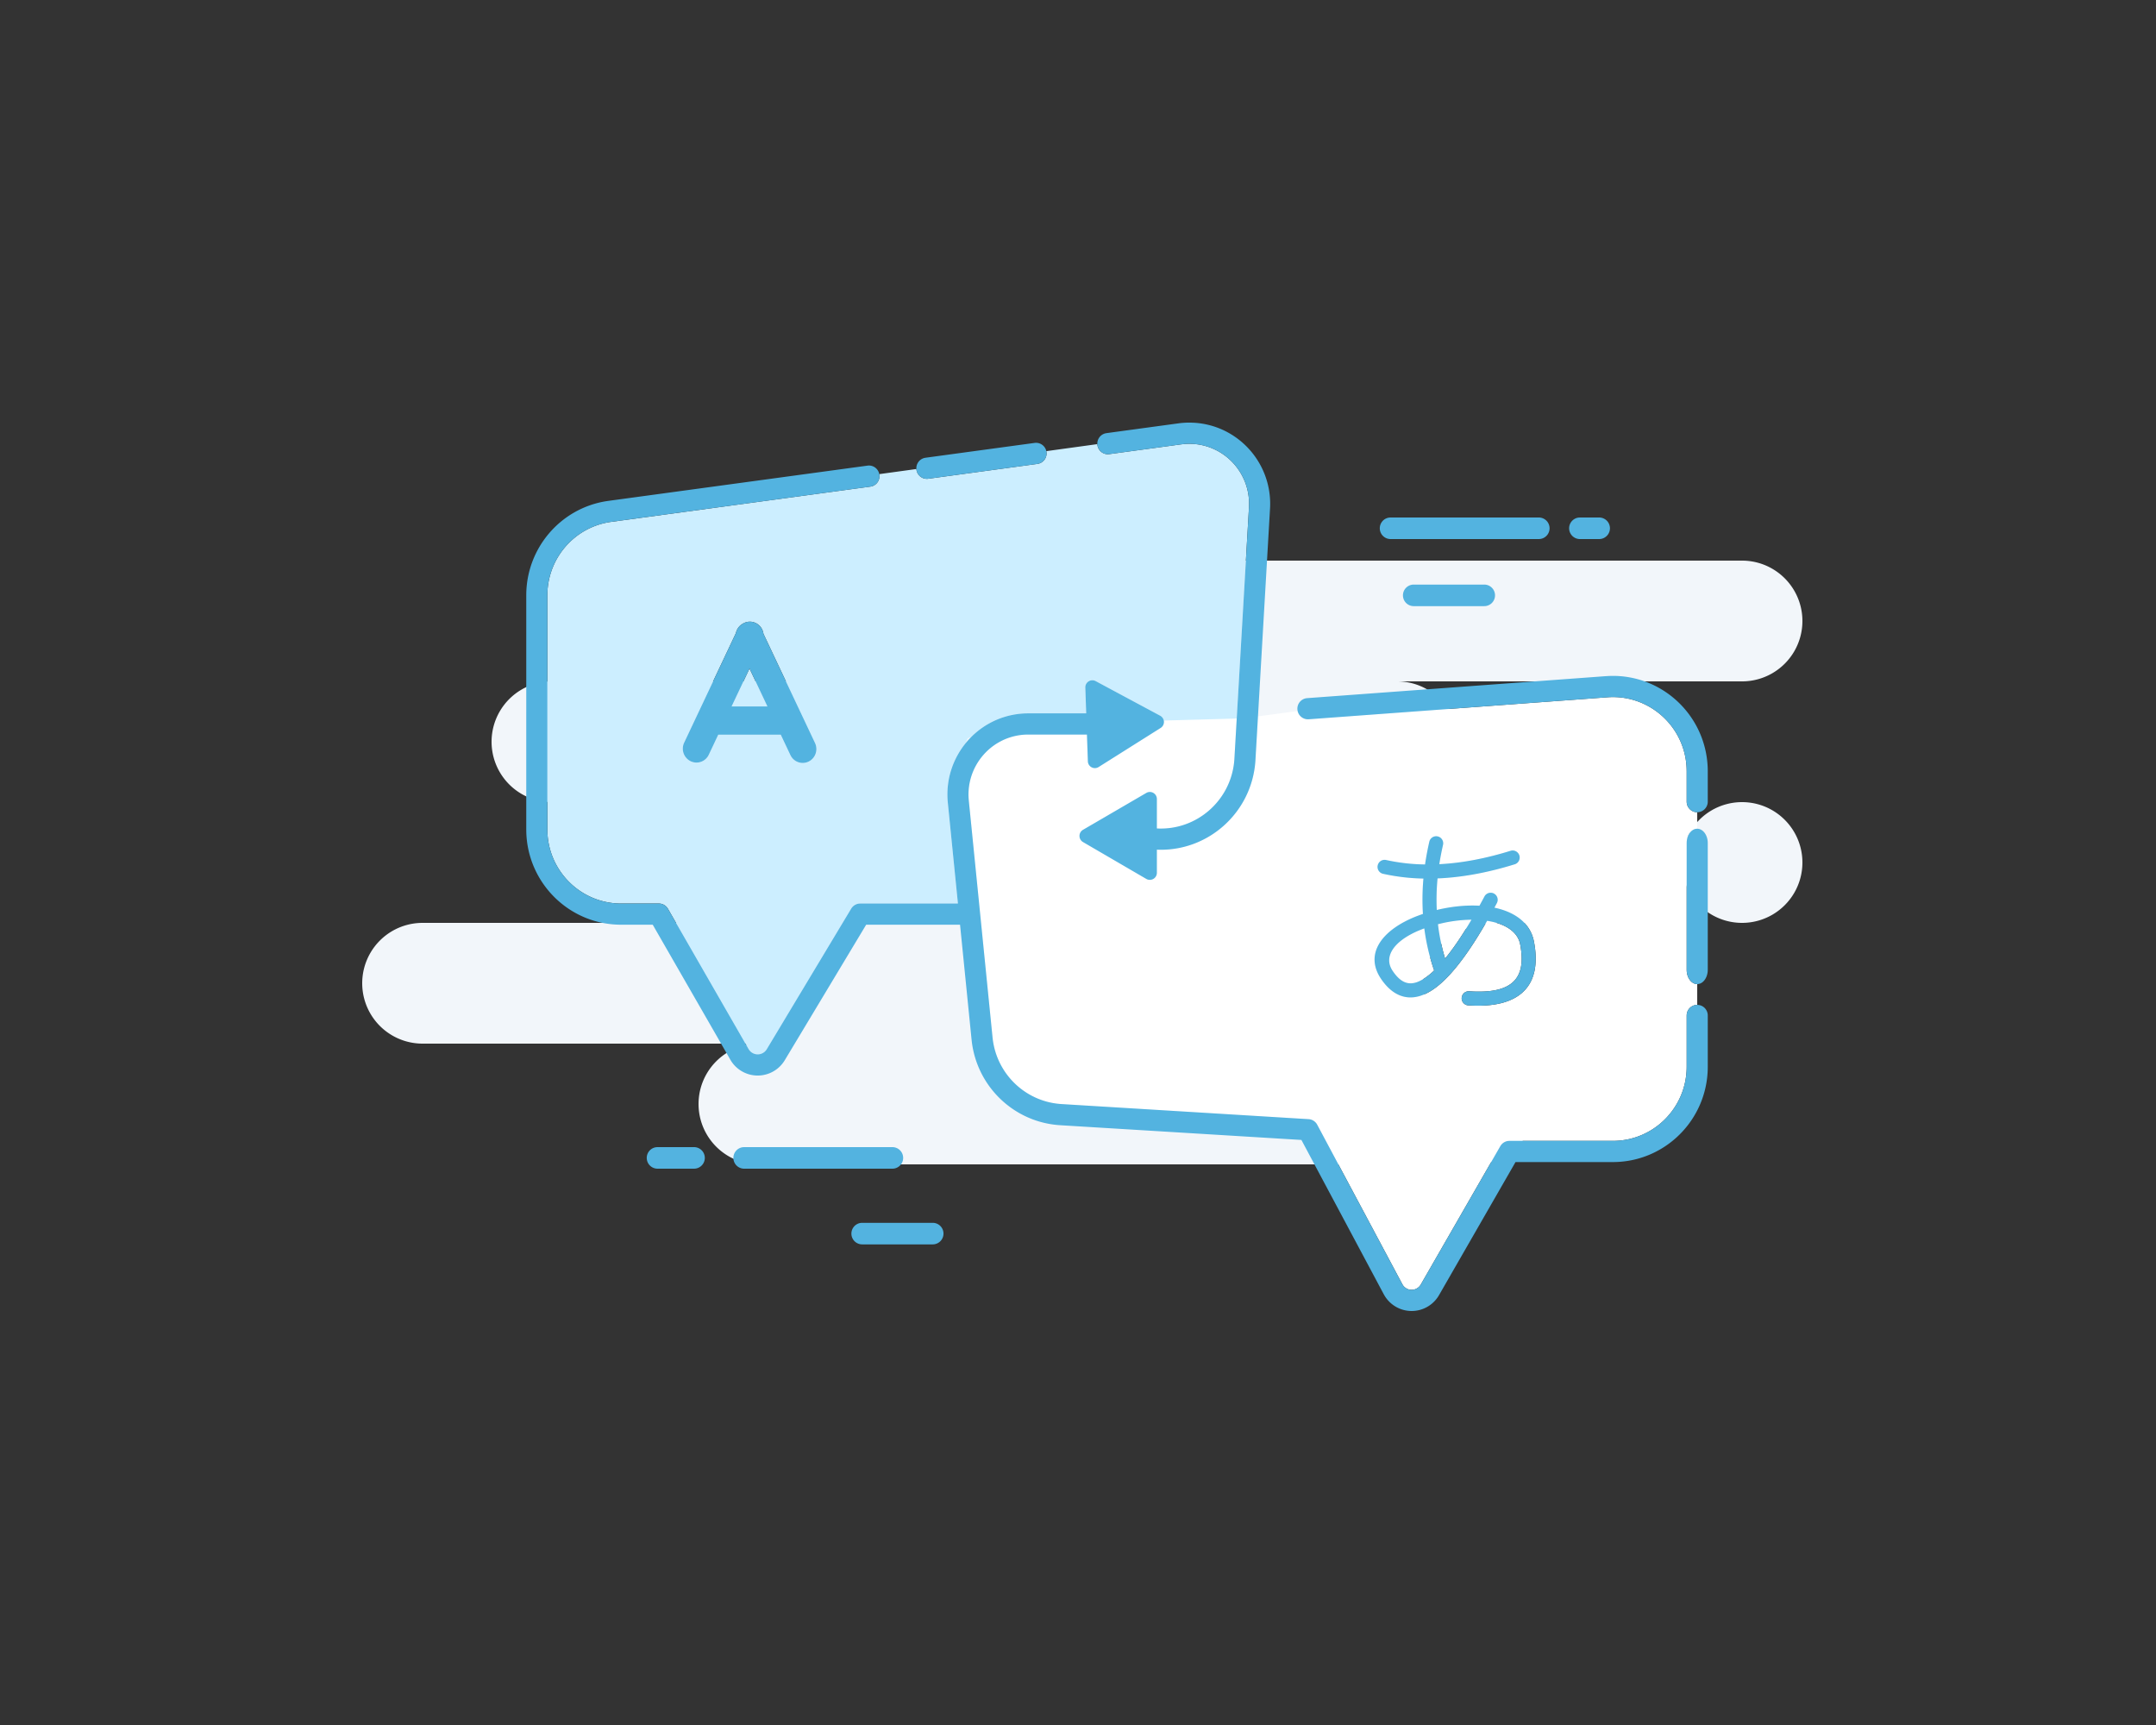 <svg width="250" height="200" xmlns="http://www.w3.org/2000/svg"><rect width="100%" height="100%" fill="#333333" stroke="none"/><g fill="none" fill-rule="evenodd"><path d="M202 65a7 7 0 010 14h-40a7 7 0 010 14h22a7 7 0 010 14h-10.174c-4.874 0-8.826 3.134-8.826 7 0 2.577 2 4.91 6 7a7 7 0 010 14H88a7 7 0 010-14H49a7 7 0 010-14h40a7 7 0 000-14H64a7 7 0 010-14h40a7 7 0 010-14h98zm0 28a7 7 0 110 14 7 7 0 010-14z" fill="#F2F6FA"/><path d="M137.978 51.455l.333.011c3.82.224 6.737 3.516 6.514 7.353l-1.423 24.549-8.439.322a.82.82 0 00-.337-.649l-.094-.059-7.485-4.015a.817.817 0 00-1.199.75l.104 2.99h-6.72l-.314.005a9.318 9.318 0 00-6.3 2.737l-.415.149-.214.547a9.414 9.414 0 00-2.105 6.68l.02.242 1.173 11.689h-11.33l-.128.007c-.378.04-.72.256-.92.587l-9.791 16.3-.07.103a1.22 1.22 0 01-2.036-.123l-9.349-16.26-.064-.1a1.221 1.221 0 00-.994-.514h-4.367l-.232-.003c-4.62-.123-8.326-3.923-8.326-8.594V69.024l.003-.234c.112-4.2 3.24-7.719 7.407-8.285l30.042-4.085.116-.021a1.228 1.228 0 00.92-1.428l4.303-.591.006.074c.085.63.631 1.084 1.25 1.063l.125-.01 12.655-1.721.115-.022a1.228 1.228 0 00.915-1.457l5.915-.814.01.108c.084.63.631 1.083 1.25 1.063l.125-.01 8.352-1.136.332-.037a6.897 6.897 0 011-.015zM87.64 72.239a1.56 1.56 0 00-1.512.076 1.61 1.61 0 00-.793 1.079l-6.003 12.709-.039.09a1.625 1.625 0 00.78 2.063 1.572 1.572 0 002.116-.755l1.095-2.321h7.25l1.115 2.36.044.088a1.57 1.57 0 002.07.668 1.626 1.626 0 00.742-2.153l-5.98-12.663a1.61 1.61 0 00-.884-1.242zm-.73 5.268l2.076 4.397h-4.154l2.077-4.397z" fill="#CEF"/><path d="M186.627 80.83c4.616-.216 8.59 3.303 8.93 7.96l.016.314.006.314v3.525l.006.119c.059.623.581 1.11 1.217 1.11v1.913c-.636 0-1.158.66-1.217 1.503l-.006.16v14.687l.006.16c.059.844.581 1.503 1.217 1.503v2.409c-.636 0-1.158.487-1.217 1.11l-.006.118v5.942l-.003.233c-.12 4.563-3.781 8.24-8.324 8.361l-.231.003h-11.993l-.131.007a1.224 1.224 0 00-.864.507l-.064.1-9.223 16.041-.064.1a1.22 1.22 0 01-2.002-.017l-.07-.117-9.871-18.493-.065-.109a1.222 1.222 0 00-.813-.523l-.125-.014-28.648-1.749-.227-.017c-4.008-.351-7.234-3.466-7.743-7.475l-.026-.227-2.754-27.468-.018-.208c-.264-3.74 2.48-7.036 6.217-7.414a6.5 6.5 0 01.463-.03l.231-.005h6.806l.108 3.1a.813.813 0 001.248.665l7.188-4.53a.817.817 0 00.366-.855l8.459-.235-.273 4.71-.026.317c-.455 4.542-4.376 7.937-8.915 7.721l-.048-.003v-3.409a.813.813 0 00-1.224-.708l-7.34 4.275a.82.82 0 000 1.417l7.34 4.275a.817.817 0 001.224-.708v-2.682c5.907.245 10.983-4.263 11.422-10.229l.303-5.226 4.599-.622c.112.507.533.888 1.042.951l.123.01.118-.004 34.644-2.549zm-19.911 16.146a.815.815 0 00-.978.613 32.574 32.574 0 00-.495 2.638 22.1 22.1 0 01-4.55-.523.819.819 0 00-.356 1.598 23.6 23.6 0 004.716.56 27.196 27.196 0 00-.057 4.101l-.166.057-.438.16c-4.087 1.56-6.246 4.36-4.251 7.313 1.639 2.426 3.853 2.813 6.23 1.093l.179-.133c1.482-1.132 3.082-3.095 4.82-5.896l.438-.717c.147-.245.295-.496.444-.753l.189-.328.257.044c1.95.36 3.307 1.283 3.574 2.685.75 3.931-.896 5.65-5.418 5.47l-.495-.028a.816.816 0 00-.868.763c-.03.451.31.841.76.871 5.895.395 8.614-2.181 7.622-7.384l-.04-.186c-.458-1.969-2.112-3.203-4.387-3.722l-.16-.036.283-.527a.82.82 0 00-.335-1.108.813.813 0 00-1.103.337l-.214.4-.367.674-.157-.008c-1.45-.066-3.045.093-4.683.474l-.107.027a25.757 25.757 0 01.089-3.66l.431-.02c2.7-.151 5.556-.696 8.565-1.632a.82.82 0 00-.482-1.564c-2.939.914-5.708 1.436-8.31 1.567.114-.738.257-1.484.43-2.238a.819.819 0 00-.61-.982zm-1.56 10.663a24.74 24.74 0 001.045 4.59l.098.289a8.691 8.691 0 01-.88.74c-1.635 1.182-2.807.977-3.93-.685-1.115-1.651.146-3.445 2.958-4.655l.393-.16.204-.079zm5.47-1.006l-.165.278c-1.025 1.719-1.991 3.128-2.895 4.227a23.13 23.13 0 01-.827-3.982l.339-.082a16.31 16.31 0 013.456-.44h.092z" fill="#FFF"/><path d="M101.97 55.038a1.228 1.228 0 01-.932 1.36l-.116.022-30.042 4.085c-4.167.566-7.295 4.086-7.407 8.285l-.003.234V96.16c0 4.67 3.707 8.471 8.326 8.594l.232.003h4.367c.397 0 .766.194.994.514l.064.1 9.35 16.26a1.22 1.22 0 002.036.123l.069-.103 9.792-16.3c.199-.331.54-.547.92-.587l.127-.007h11.33l-1.172-11.69-.021-.242c-.38-5.075 3.338-9.557 8.408-10.07.208-.02.417-.035.626-.042l.313-.005h6.72l-.103-2.99a.817.817 0 011.199-.75l7.485 4.015a.82.82 0 01.05 1.416l-7.189 4.53a.813.813 0 01-1.248-.665l-.108-3.1h-6.806l-.231.004a6.898 6.898 0 00-.463.031c-3.738.378-6.481 3.675-6.217 7.414l.018.208 2.754 27.468.026.227c.509 4.01 3.735 7.124 7.743 7.475l.227.017 28.648 1.75.125.013c.33.055.625.244.813.523l.065.109 9.87 18.493.071.117a1.22 1.22 0 002.002.017l.064-.1 9.223-16.04.064-.1c.203-.286.517-.47.864-.508l.13-.007h11.994l.231-.003c4.543-.121 8.203-3.798 8.324-8.361l.003-.233v-5.942l.006-.118a1.224 1.224 0 011.217-1.11c.635 0 1.158.487 1.217 1.11l.005.118v5.942l-.002.254c-.133 5.902-4.87 10.662-10.745 10.797l-.256.003-11.288-.001-8.87 15.428-.095.157a3.659 3.659 0 01-4.755 1.278l-.16-.088-.194-.12a3.677 3.677 0 01-1.091-1.132l-.114-.197-9.548-17.89-27.966-1.707-.26-.019c-5.18-.438-9.35-4.465-9.992-9.646l-.029-.26-1.336-13.322h-10.885L91 122.92a3.677 3.677 0 01-1.13 1.179l-.175.108a3.658 3.658 0 01-4.916-1.19l-.095-.158-8.996-15.646h-3.66c-5.994 0-10.868-4.812-11.002-10.8l-.003-.253V69.024c0-5.444 3.943-10.063 9.27-10.915l.258-.038 30.042-4.085c.67-.091 1.285.38 1.376 1.052zm64.746 41.938a.819.819 0 01.61.982c-.173.754-.316 1.5-.43 2.238 2.602-.131 5.371-.653 8.31-1.567a.82.82 0 01.482 1.564c-3.009.936-5.864 1.48-8.565 1.631l-.431.02a25.757 25.757 0 00-.09 3.66l.108-.026c1.638-.38 3.233-.54 4.683-.474l.157.008.367-.674.214-.4a.813.813 0 011.103-.337.82.82 0 01.335 1.108l-.283.527.16.036c2.275.519 3.929 1.753 4.388 3.722l.04.186c.99 5.203-1.728 7.78-7.624 7.384a.818.818 0 01-.759-.871.816.816 0 01.868-.763l.495.027c4.522.182 6.167-1.538 5.418-5.469-.267-1.402-1.624-2.325-3.574-2.685l-.257-.044-.19.328c-.148.257-.296.508-.443.753l-.437.717c-1.739 2.801-3.34 4.764-4.821 5.896l-.179.133c-2.377 1.72-4.591 1.333-6.23-1.093-1.995-2.953.164-5.753 4.251-7.313l.438-.16.166-.057a27.196 27.196 0 01.057-4.102 23.6 23.6 0 01-4.716-.56.819.819 0 01.356-1.597 22.1 22.1 0 004.55.523c.126-.87.291-1.75.495-2.638a.815.815 0 01.978-.613zm30.086-.89c.635 0 1.158.659 1.217 1.502l.005.16v14.687l-.005.16c-.06.844-.582 1.503-1.217 1.503-.636 0-1.158-.66-1.217-1.503l-.006-.16V97.748l.006-.16c.059-.843.581-1.503 1.217-1.503zm-31.646 11.553l-.112.04-.204.078-.393.161c-2.812 1.21-4.073 3.004-2.957 4.655 1.122 1.662 2.294 1.867 3.929.684.285-.206.578-.453.88-.74l-.098-.288a24.74 24.74 0 01-1.045-4.59zm5.47-1.006h-.092a16.31 16.31 0 00-3.456.44l-.339.083a23.13 23.13 0 00.827 3.982c.904-1.099 1.87-2.508 2.895-4.227l.165-.278zM138.092 49l.361.014c5.088.298 8.99 4.618 8.825 9.705l-.011.242-1.701 29.323c-.44 5.966-5.515 10.474-11.421 10.229v2.682a.817.817 0 01-1.224.708l-7.341-4.275a.82.82 0 010-1.417l7.34-4.275a.813.813 0 011.225.708v3.409l.047.003c4.54.216 8.46-3.18 8.915-7.721l.026-.317 1.692-29.2c.223-3.836-2.694-7.128-6.514-7.352a6.897 6.897 0 00-1 .015l-.332.037-8.352 1.135a1.224 1.224 0 01-1.376-1.052 1.228 1.228 0 01.932-1.36l.116-.022 8.353-1.136a9.332 9.332 0 011.08-.083h.36zm59.903 39.611c.013.18.022.359.026.538l.003.27v3.524l-.005.119a1.225 1.225 0 01-1.217 1.11 1.225 1.225 0 01-1.217-1.11l-.006-.119v-3.525l-.006-.314-.017-.314c-.34-4.657-4.313-8.176-8.93-7.96l-.23.014-34.645 2.55-.118.002a1.225 1.225 0 01-1.191-1.138 1.227 1.227 0 011.013-1.3l.117-.014 34.645-2.55.252-.015.254-.01c5.846-.163 10.84 4.324 11.272 10.242zM87.641 72.239c.5.245.816.721.884 1.242l5.981 12.662c.38.803.048 1.767-.741 2.153a1.57 1.57 0 01-2.07-.668l-.045-.087-1.116-2.361h-7.249L82.19 87.5a1.572 1.572 0 01-2.115.755 1.625 1.625 0 01-.781-2.063l.04-.09 6.002-12.71c.095-.445.373-.846.793-1.078a1.56 1.56 0 011.512-.076zm-.73 5.268l-2.078 4.397h4.154l-2.077-4.397zm34.433-25.103a1.228 1.228 0 01-.932 1.36l-.115.022-12.655 1.72a1.224 1.224 0 01-1.375-1.052 1.228 1.228 0 01.931-1.36l.116-.022 12.655-1.72a1.223 1.223 0 011.375 1.052z" fill="#53B3E0"/><path d="M172.102 67.777a1.25 1.25 0 01.127 2.494l-.127.006h-8.176a1.25 1.25 0 01-.128-2.493l.128-.007h8.176zM178.426 60a1.25 1.25 0 01.128 2.494l-.128.006H161.25a1.25 1.25 0 01-.128-2.494l.128-.006h17.176zm7 0a1.25 1.25 0 01.128 2.494l-.128.006h-2.221a1.25 1.25 0 01-.128-2.494l.128-.006h2.22zm-77.279 81.777a1.25 1.25 0 01.128 2.494l-.128.006h-8.176a1.25 1.25 0 01-.128-2.493l.128-.007h8.176zM103.471 133a1.25 1.25 0 01.128 2.494l-.128.006H86.295a1.25 1.25 0 01-.127-2.494l.127-.006h17.176zm-23 0a1.25 1.25 0 01.128 2.494l-.128.006H76.25a1.25 1.25 0 01-.128-2.494l.128-.006h4.221z" fill="#53B3E0" fill-rule="nonzero"/></g></svg>